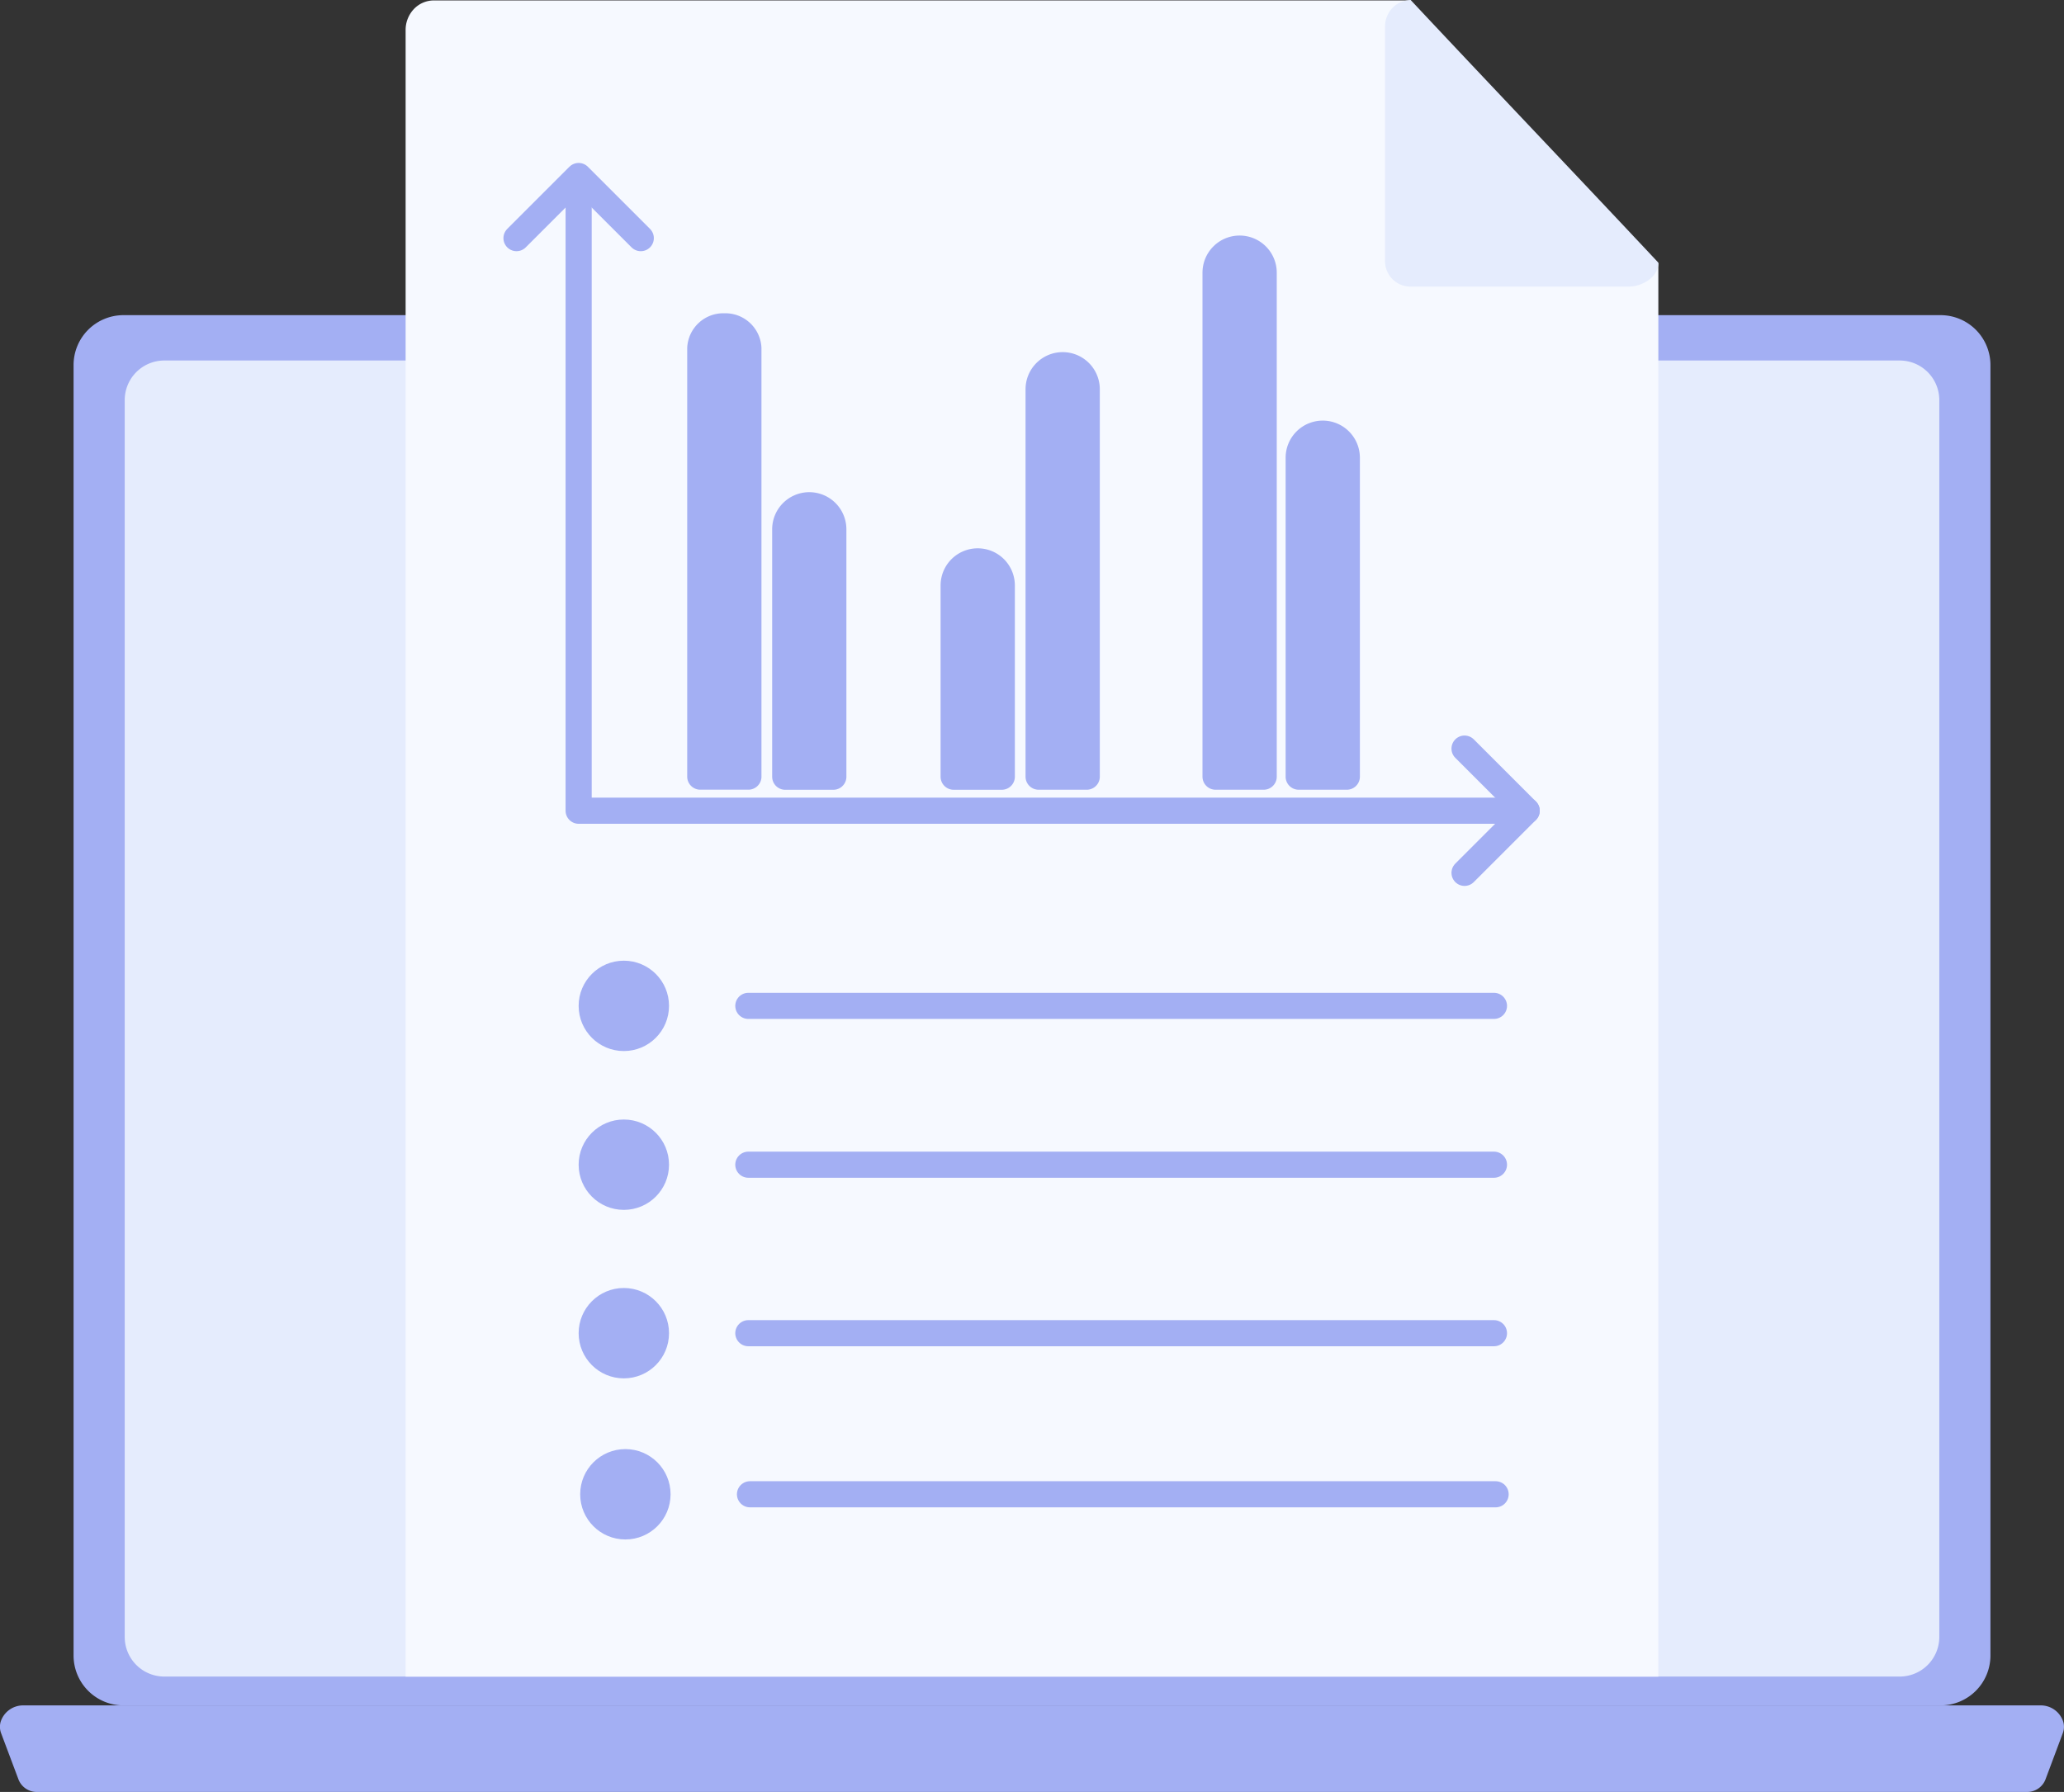 <svg xmlns="http://www.w3.org/2000/svg" width="157.974" height="137.181" viewBox="0 0 157.974 137.181"><rect x="0" y="0" width="157.974" height="137.181" fill="#333333" stroke="none"/><defs><style>.a,.e{fill:#a3aff3;}.b{fill:#e5ecfd;}.c{fill:#f6f9ff;}.d{fill:none;}.d,.e,.f{stroke:#a3aff3;stroke-linecap:round;stroke-linejoin:round;stroke-miterlimit:10;stroke-width:2px;}.f{fill:#fff;}</style></defs><g transform="translate(0 24.126)"><path class="a" d="M151.241,138.86H12.167a3.82,3.82,0,0,1-3.82-3.82V36.249a3.82,3.82,0,0,1,3.82-3.82H151.24a3.82,3.82,0,0,1,3.82,3.82V135.04a3.82,3.82,0,0,1-3.819,3.82Z" transform="translate(-2.716 -32.429)"/><path class="b" d="M149.306,137.707H16.485a3.031,3.031,0,0,1-3.031-3.031V39.989a3.031,3.031,0,0,1,3.031-3.031H149.307a3.031,3.031,0,0,1,3.031,3.031v94.689a3.032,3.032,0,0,1-3.032,3.029Z" transform="translate(-3.908 -33.486)"/><path class="a" d="M156.165,177.889H3.812a1.5,1.5,0,0,1-1.4-.971L1.1,173.425a1.385,1.385,0,0,1-.055-.884,1.8,1.8,0,0,1,1.725-1.278H157.2a1.8,1.8,0,0,1,1.725,1.278,1.384,1.384,0,0,1-.055.884l-1.307,3.493A1.5,1.5,0,0,1,156.165,177.889Z" transform="translate(-1.002 -64.834)"/></g><g transform="translate(31.045 0)"><g transform="translate(0)"><path class="c" d="M118.361,1l19.02,20.14V129.32H41.5V3.27a2.331,2.331,0,0,1,.628-1.605A2.113,2.113,0,0,1,43.649,1h74.712" transform="translate(-41.5 -0.967)"/><path class="b" d="M160.206,21.07c0,1.113-1.242,1.832-2.284,1.832h-16.75a1.954,1.954,0,0,1-1.887-2.014V3.008a2.078,2.078,0,0,1,.553-1.425,1.95,1.95,0,0,1,.294-.256,2.249,2.249,0,0,1,1.115-.367C147.459,7.593,153.995,14.44,160.206,21.07Z" transform="translate(-64.323 -0.961)"/></g><g transform="translate(8.487 13.474)"><path class="d" d="M52.57,23.289l4.756-4.756,4.756,4.756" transform="translate(-52.57 -18.533)"/><path class="d" d="M147.224,75.713l4.756,4.756-4.756,4.756" transform="translate(-74.663 -31.879)"/><path class="d" d="M131.335,67.251H58.774V19.082" transform="translate(-54.018 -18.661)"/><path class="e" d="M74.6,68.015V35.222a1.765,1.765,0,0,0-1.842-1.677h0a1.765,1.765,0,0,0-1.842,1.677V68.015Z" transform="translate(-56.851 -22.036)"/><path class="e" d="M83.081,72.192V53.252a1.842,1.842,0,0,0-1.842-1.842h0A1.842,1.842,0,0,0,79.4,53.252v18.94Z" transform="translate(-58.832 -26.206)"/><path class="e" d="M99.9,73.5V58.858a1.842,1.842,0,0,0-1.842-1.842h0a1.842,1.842,0,0,0-1.842,1.842V73.5Z" transform="translate(-62.757 -27.515)"/><path class="e" d="M108.382,68.925V39.268a1.842,1.842,0,0,0-1.842-1.842h0a1.842,1.842,0,0,0-1.842,1.842V68.925Z" transform="translate(-64.737 -22.943)"/><path class="e" d="M126.049,66.207V27.625a1.842,1.842,0,0,0-1.842-1.842h0a1.842,1.842,0,0,0-1.842,1.842V66.207Z" transform="translate(-68.861 -20.225)"/><path class="e" d="M134.349,70.521V46.106a1.842,1.842,0,0,0-1.842-1.842h0a1.842,1.842,0,0,0-1.842,1.842V70.521Z" transform="translate(-70.798 -24.539)"/></g><g transform="translate(13.243 73.544)"><ellipse class="a" cx="3.459" cy="3.459" rx="3.459" ry="3.459" transform="translate(0 0)"/><line class="f" x2="57.068" transform="translate(12.988 3.459)"/><ellipse class="a" cx="3.459" cy="3.459" rx="3.459" ry="3.459" transform="translate(0 12.159)"/><line class="f" x2="57.068" transform="translate(12.988 15.618)"/><ellipse class="a" cx="3.459" cy="3.459" rx="3.459" ry="3.459" transform="translate(0 25.057)"/><line class="f" x2="57.068" transform="translate(12.988 28.517)"/><ellipse class="a" cx="3.459" cy="3.459" rx="3.459" ry="3.459" transform="translate(0.118 37.39)"/><line class="f" x2="57.068" transform="translate(13.115 40.849)"/></g></g></svg>
